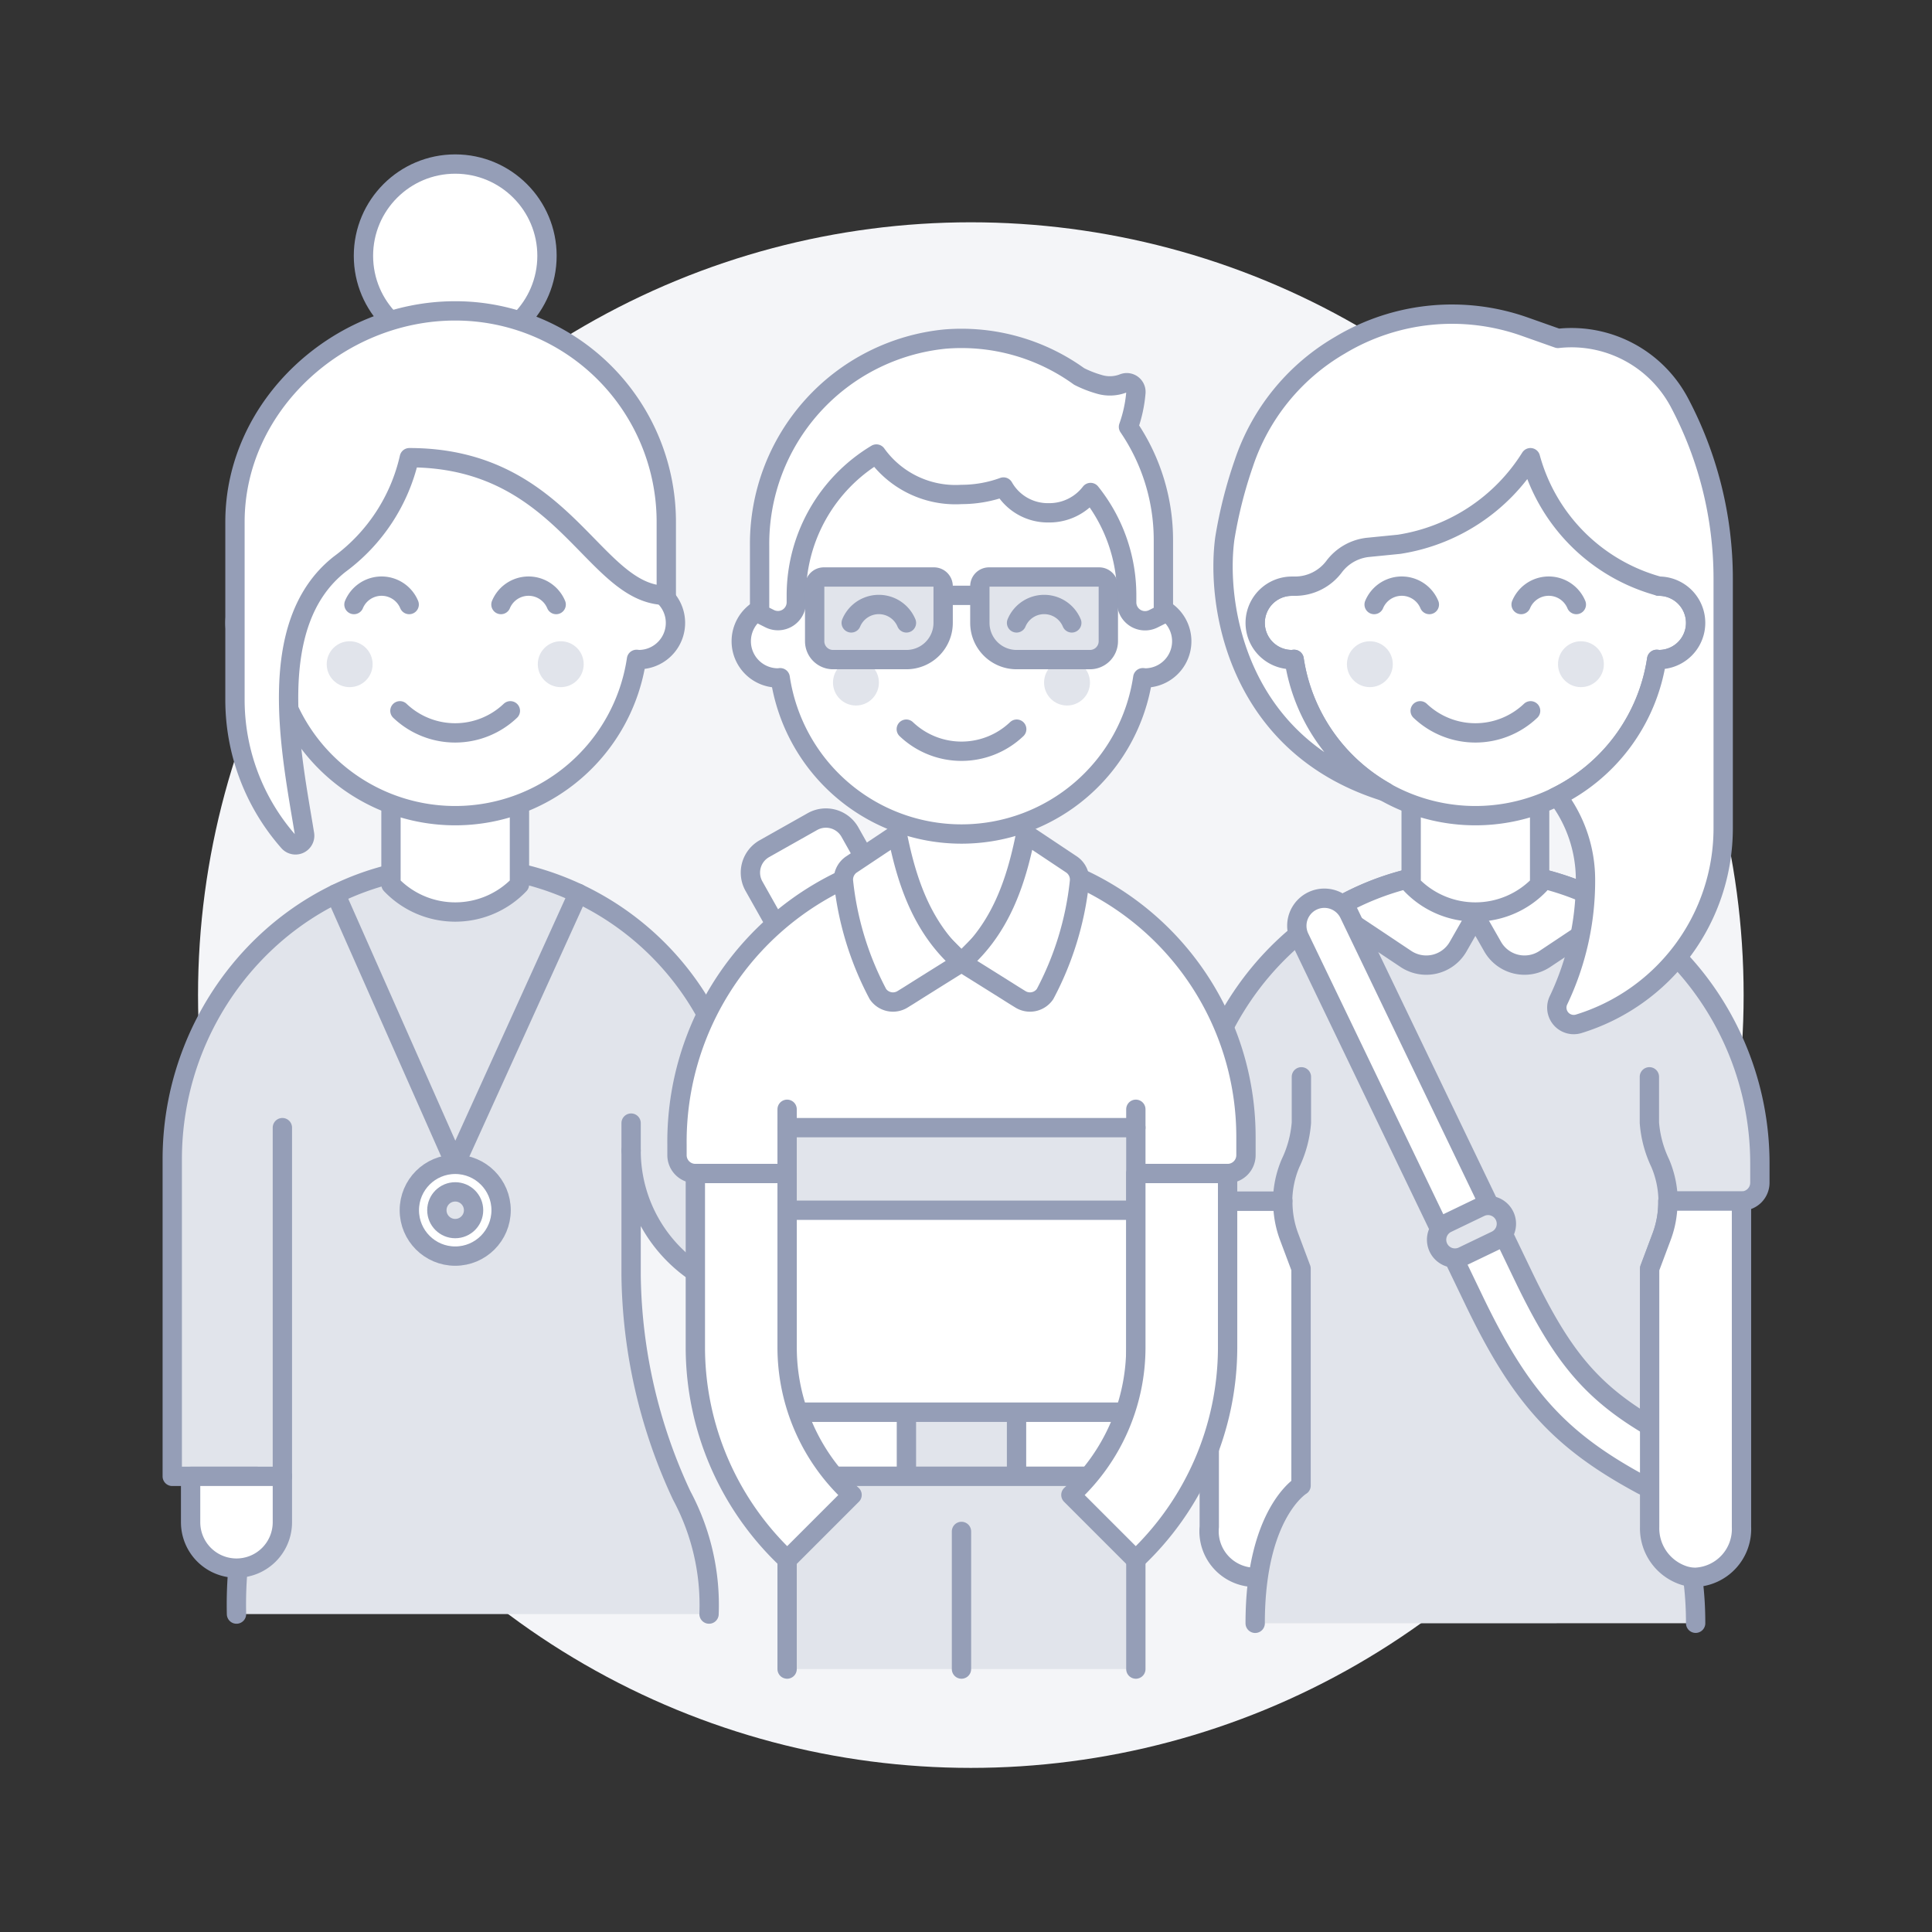 <svg xmlns="http://www.w3.org/2000/svg" viewBox="0 0 100 100">
  <rect x="0" y="0" width="100" height="100" fill="#333333" stroke="none"/>
  <defs>
    <style>
      .a {
        fill: #F4F5F8;
      }

      .b, .e, .g {
        fill: #fff;
      }

      .c {
        fill: none;
      }

      .c, .e, .f, .g, .h {
        stroke: #959EB7;
        stroke-linejoin: round;
      }

      .c, .e, .f {
        stroke-linecap: round;
      }

      .d, .f, .h {
        fill: #E1E4EB;
      }

      .i {
        fill: #ffe9bd;
      }
    </style>
  </defs>
  <title>coworker-1-1--teamwork-teams-COLLABORATION-GROUP-CREW-COOPERATE-full</title>
  <g>
    <circle class="a" cx="50.25" cy="51.506" r="40"/>
    <g>
      <g>
        <g>
          <path class="b" d="M40.162,47.886l-1.137-2.019a1.424,1.424,0,0,1,.542-1.941l2.483-1.4a1.425,1.425,0,0,1,1.941.542l1.137,2.02a1.874,1.874,0,0,1-.466,2.416,9.846,9.846,0,0,1-2.191,1.234A1.876,1.876,0,0,1,40.162,47.886Z"/>
          <path class="c" d="M40.162,47.886l-1.137-2.019a1.424,1.424,0,0,1,.542-1.941l2.483-1.4a1.425,1.425,0,0,1,1.941.542l1.137,2.02a1.874,1.874,0,0,1-.466,2.416,9.846,9.846,0,0,1-2.191,1.234A1.876,1.876,0,0,1,40.162,47.886Z"/>
        </g>
        <g>
          <g>
            <path class="d" d="M8.916,60c0-8.054,6.278-14.952,14.329-15.163A14.725,14.725,0,0,1,38.366,59.5a1.9,1.9,0,1,0,3.8.053v-4.75h5.7V59.3a7.772,7.772,0,0,1-7.095,7.844,7.6,7.6,0,0,1-8.105-7.583v6.456A27.624,27.624,0,0,0,35.282,77.4,12,12,0,0,1,36.7,83.544H12.241A21.2,21.2,0,0,1,13.3,76.416H8.916Z"/>
            <path class="c" d="M12.241,83.544A21.2,21.2,0,0,1,13.3,76.416H8.916V60c0-8.054,6.278-14.952,14.329-15.163A14.725,14.725,0,0,1,38.366,59.5a1.9,1.9,0,1,0,3.8.053v-4.75h5.7V59.3a7.772,7.772,0,0,1-7.095,7.844,7.6,7.6,0,0,1-8.105-7.583v6.456A27.624,27.624,0,0,0,35.282,77.4,12,12,0,0,1,36.7,83.544"/>
            <line class="c" x1="14.616" y1="58.366" x2="14.616" y2="76.416"/>
            <path class="b" d="M26.887,40.811v4.97a4.592,4.592,0,0,1-6.65,0v-4.97Z"/>
            <path class="c" d="M26.887,40.811v4.97a4.592,4.592,0,0,1-6.65,0v-4.97Z"/>
            <polyline class="c" points="29.93 46.237 23.562 60.266 17.37 46.276"/>
            <circle class="e" cx="23.562" cy="62.641" r="2.375"/>
            <circle class="f" cx="23.562" cy="62.641" r="0.95"/>
            <path class="e" d="M12.241,81.166a2.375,2.375,0,0,0,2.375-2.375V76.416H9.866v2.375A2.375,2.375,0,0,0,12.241,81.166Z"/>
          </g>
          <g>
            <path class="e" d="M67.341,79.029a2.386,2.386,0,1,1-4.75,0V62.166h4.75Z"/>
            <path class="d" d="M87.766,84.019c0-5.7-2.375-7.128-2.375-7.128V65.661l.625-1.667a5.066,5.066,0,0,0,.318-1.828h3.807a.95.95,0,0,0,.95-.95v-1c0-8.079-6.35-15.153-14.725-15.153S61.641,52.14,61.641,60.219v1a.95.95,0,0,0,.95.95H66.4a5.088,5.088,0,0,0,.318,1.828l.625,1.667v11.23s-2.375,1.428-2.375,7.128Z"/>
            <path class="c" d="M87.766,84.019c0-5.7-2.375-7.128-2.375-7.128V65.661l.625-1.667a5.066,5.066,0,0,0,.318-1.828h3.807a.95.95,0,0,0,.95-.95v-1c0-8.079-6.35-15.153-14.725-15.153S61.641,52.14,61.641,60.219v1a.95.95,0,0,0,.95.95H66.4a5.088,5.088,0,0,0,.318,1.828l.625,1.667v11.23s-2.375,1.428-2.375,7.128"/>
            <path class="e" d="M67.36,55.736v2.375A5.888,5.888,0,0,1,66.8,60.2a5.106,5.106,0,0,0-.411,1.97"/>
            <path class="e" d="M72.772,49.637a1.9,1.9,0,0,0,2.7-.638l.89-1.558L73.453,45.36a14.237,14.237,0,0,0-4.475,1.747Z"/>
            <path class="e" d="M79.96,49.637a1.9,1.9,0,0,1-2.7-.638l-.89-1.558,2.913-2.081a14.237,14.237,0,0,1,4.475,1.747Z"/>
            <path class="b" d="M79.691,41.266v4.515a4.592,4.592,0,0,1-6.65,0V41.266Z"/>
            <path class="c" d="M79.691,41.266v4.515a4.592,4.592,0,0,1-6.65,0V41.266Z"/>
            <path class="g" d="M86.379,75.84A.949.949,0,0,1,85,76.858c-4.337-2.331-6.33-4.61-8.718-9.578L67.264,48.534A1.425,1.425,0,1,1,69.833,47.3l9.014,18.746c2,4.155,3.517,6.042,6.835,7.938a.952.952,0,0,1,.461.644Z"/>
            <path class="h" d="M77.433,64.2l-1.713.823a.949.949,0,0,1-1.268-.444h0a.95.95,0,0,1,.445-1.268l1.712-.824a.95.95,0,0,1,1.268.445h0A.951.951,0,0,1,77.433,64.2Z"/>
            <path class="e" d="M85.372,55.736v2.375A5.888,5.888,0,0,0,85.93,60.2a5.106,5.106,0,0,1,.411,1.97"/>
            <path class="e" d="M90.139,62.166V79.029a2.5,2.5,0,0,1-2.375,2.612,1.989,1.989,0,0,1-.579-.085,2.568,2.568,0,0,1-1.8-2.527V65.662l.627-1.672a5.016,5.016,0,0,0,.314-1.824Z"/>
          </g>
          <g>
            <rect class="e" x="40.741" y="73.091" width="18.05" height="3.325"/>
            <rect class="f" x="46.916" y="73.091" width="5.7" height="3.325"/>
            <rect class="d" x="40.741" y="76.416" width="18.05" height="9.975"/>
            <polyline class="c" points="40.741 86.391 40.741 76.416 58.791 76.416 58.791 86.391"/>
            <line class="c" x1="49.766" y1="79.266" x2="49.766" y2="86.391"/>
            <path class="b" d="M49.054,44.133A15,15,0,0,0,35.041,59.257v.534a.95.95,0,0,0,.95.95h4.75v12.35h18.05V60.741h4.75a.95.95,0,0,0,.95-.95v-.95A14.726,14.726,0,0,0,49.054,44.133Z"/>
            <path class="c" d="M49.054,44.133A15,15,0,0,0,35.041,59.257v.534a.95.95,0,0,0,.95.95h4.75v12.35h18.05V60.741h4.75a.95.95,0,0,0,.95-.95v-.95A14.726,14.726,0,0,0,49.054,44.133Z"/>
            <polygon class="b" points="53.091 46.491 49.766 49.816 46.441 46.491 46.441 41.266 53.091 41.266 53.091 46.491"/>
            <polygon class="c" points="53.091 46.491 49.766 49.816 46.441 46.491 46.441 41.266 53.091 41.266 53.091 46.491"/>
            <line class="c" x1="40.741" y1="57.416" x2="40.741" y2="58.366"/>
            <line class="c" x1="58.791" y1="57.416" x2="58.791" y2="58.366"/>
            <path class="e" d="M49.766,49.816c3.333,2.081,2.275,1.431,3.037,1.9a.944.944,0,0,0,1.288-.262,15.99,15.99,0,0,0,1.779-5.8.947.947,0,0,0-.415-.914l-2.364-1.576C52.588,45.712,51.761,48.087,49.766,49.816Z"/>
            <path class="e" d="M49.766,49.816c-3.333,2.081-2.275,1.431-3.037,1.9a.944.944,0,0,1-1.288-.262,16.01,16.01,0,0,1-1.779-5.8.947.947,0,0,1,.415-.914l2.364-1.576C46.945,45.712,47.771,48.087,49.766,49.816Z"/>
            <rect class="f" x="40.741" y="58.366" width="18.05" height="4.275"/>
            <path class="e" d="M58.791,60.741v9.006a10.368,10.368,0,0,1-3.362,7.63l3.353,3.353a15.106,15.106,0,0,0,4.759-10.983V60.741Z"/>
            <path class="e" d="M40.741,60.741v9.006a10.368,10.368,0,0,0,3.362,7.63L40.75,80.73a15.106,15.106,0,0,1-4.759-10.983V60.741Z"/>
          </g>
          <line class="c" x1="32.666" y1="59.556" x2="32.666" y2="58.131"/>
        </g>
        <g>
          <circle class="b" cx="23.562" cy="13.241" r="4.75"/>
          <circle class="c" cx="23.562" cy="13.241" r="4.75"/>
          <path class="e" d="M33.062,30.341V27.966a9.5,9.5,0,1,0-19,0v2.375a1.9,1.9,0,0,0,0,3.8c.04,0,.077-.009.116-.012a9.487,9.487,0,0,0,18.767,0c.04,0,.077.012.117.012a1.9,1.9,0,1,0,0-3.8Z"/>
          <circle class="d" cx="18.099" cy="34.379" r="1.188"/>
          <circle class="d" cx="29.024" cy="34.379" r="1.188"/>
          <path class="c" d="M20.7,36.791a4.145,4.145,0,0,0,5.716,0"/>
          <path class="c" d="M28.787,31.291a1.548,1.548,0,0,0-2.858,0"/>
          <path class="c" d="M21.179,31.291a1.548,1.548,0,0,0-2.858,0"/>
          <path class="b" d="M34.487,27.016A10.925,10.925,0,0,0,23.562,16.091c-6.034,0-11.4,4.891-11.4,10.925v9.2a11.124,11.124,0,0,0,2.777,7.354.475.475,0,0,0,.825-.39c-.658-4.071-2.147-10.862,1.818-13.978a9.429,9.429,0,0,0,3.605-5.512c8.075,0,9.5,7.125,13.3,7.125Z"/>
          <path class="c" d="M34.487,27.016A10.925,10.925,0,0,0,23.562,16.091c-6.034,0-11.4,4.891-11.4,10.925v9.2a11.124,11.124,0,0,0,2.777,7.354.475.475,0,0,0,.825-.39c-.658-4.071-2.147-10.862,1.818-13.978a9.429,9.429,0,0,0,3.605-5.512c8.075,0,9.5,7.125,13.3,7.125Z"/>
        </g>
        <g>
          <path class="b" d="M85.866,30.341V27.966a9.5,9.5,0,1,0-19,0v2.375a1.9,1.9,0,0,0,0,3.8c.04,0,.077-.009.117-.012a9.487,9.487,0,0,0,18.767,0c.039,0,.076.012.116.012a1.9,1.9,0,1,0,0-3.8Z"/>
          <path class="i" d="M76.366,21.314a9.877,9.877,0,0,1,9.5,7.192v-.54a9.5,9.5,0,1,0-19,0v.54A9.877,9.877,0,0,1,76.366,21.314Z"/>
          <path class="c" d="M85.866,30.341V27.966a9.5,9.5,0,1,0-19,0v2.375a1.9,1.9,0,0,0,0,3.8c.04,0,.077-.009.117-.012a9.487,9.487,0,0,0,18.767,0c.039,0,.076.012.116.012a1.9,1.9,0,1,0,0-3.8Z"/>
          <circle class="d" cx="70.904" cy="34.379" r="1.187"/>
          <circle class="d" cx="81.829" cy="34.379" r="1.187"/>
          <path class="c" d="M73.508,36.791a4.145,4.145,0,0,0,5.716,0"/>
          <path class="c" d="M81.591,31.291a1.548,1.548,0,0,0-2.858,0"/>
          <path class="c" d="M73.983,31.291a1.548,1.548,0,0,0-2.858,0"/>
          <path class="b" d="M86.929,20.843a6.324,6.324,0,0,0-6.288-3.327l-1.729-.611a11.265,11.265,0,0,0-9.478.917l-.1.06a11.151,11.151,0,0,0-4.955,6.1,23.282,23.282,0,0,0-.982,3.884c-.471,3.5.662,10.622,8.081,13.044l.234.077a9.506,9.506,0,0,1-4.726-6.858c-.04,0-.077.012-.117.012a1.9,1.9,0,0,1,0-3.8h.161a2.528,2.528,0,0,0,2.022-1.011,2.527,2.527,0,0,1,1.772-1l1.591-.158a9.778,9.778,0,0,0,6.8-4.482,9.477,9.477,0,0,0,6.65,6.65,1.9,1.9,0,1,1,0,3.8c-.04,0-.077-.009-.116-.012a9.515,9.515,0,0,1-5.243,7.137h.134a7.123,7.123,0,0,1,1.425,4.275,14.349,14.349,0,0,1-1.4,6.24.876.876,0,0,0,1.051,1.212,10.591,10.591,0,0,0,7.476-10.122V29.952A19.474,19.474,0,0,0,86.929,20.843Z"/>
          <path class="c" d="M86.929,20.843a6.324,6.324,0,0,0-6.288-3.327l-1.729-.611a11.265,11.265,0,0,0-9.478.917l-.1.06a11.151,11.151,0,0,0-4.955,6.1,23.282,23.282,0,0,0-.982,3.884c-.471,3.5.662,10.622,8.081,13.044l.234.077a9.506,9.506,0,0,1-4.726-6.858c-.04,0-.077.012-.117.012a1.9,1.9,0,0,1,0-3.8h.161a2.528,2.528,0,0,0,2.022-1.011,2.527,2.527,0,0,1,1.772-1l1.591-.158a9.778,9.778,0,0,0,6.8-4.482,9.477,9.477,0,0,0,6.65,6.65,1.9,1.9,0,1,1,0,3.8c-.04,0-.077-.009-.116-.012a9.515,9.515,0,0,1-5.243,7.137h.134a7.123,7.123,0,0,1,1.425,4.275,14.349,14.349,0,0,1-1.4,6.24.876.876,0,0,0,1.051,1.212,10.591,10.591,0,0,0,7.476-10.122V29.952A19.474,19.474,0,0,0,86.929,20.843Z"/>
        </g>
      </g>
      <g>
        <path class="b" d="M59.267,31.291V28.916a9.5,9.5,0,0,0-19,0v2.375a1.9,1.9,0,0,0,0,3.8c.04,0,.077-.009.116-.012a9.487,9.487,0,0,0,18.767,0c.04,0,.077.012.117.012a1.9,1.9,0,0,0,0-3.8Z"/>
        <path class="c" d="M59.267,31.291V28.916a9.5,9.5,0,0,0-19,0v2.375a1.9,1.9,0,0,0,0,3.8c.04,0,.077-.009.116-.012a9.487,9.487,0,0,0,18.767,0c.04,0,.077.012.117.012a1.9,1.9,0,0,0,0-3.8Z"/>
        <circle class="d" cx="44.304" cy="35.329" r="1.188"/>
        <circle class="d" cx="55.229" cy="35.329" r="1.188"/>
        <path class="c" d="M46.909,37.741a4.145,4.145,0,0,0,5.716,0"/>
        <path class="b" d="M58.41,22.094a6.987,6.987,0,0,0,.384-1.772.475.475,0,0,0-.648-.48,1.916,1.916,0,0,1-1.254.049,5.787,5.787,0,0,1-1.036-.406,10.4,10.4,0,0,0-6.939-1.935,10.649,10.649,0,0,0-9.6,10.711v3.5l.525.263a.951.951,0,0,0,1.375-.85v-.363A8.536,8.536,0,0,1,45.362,23.5a5.034,5.034,0,0,0,4.405,2.093,6.347,6.347,0,0,0,2.174-.385,2.636,2.636,0,0,0,2.338,1.335,2.687,2.687,0,0,0,2.169-1.051,8.5,8.5,0,0,1,1.869,5.326v.363a.951.951,0,0,0,1.375.85l.525-.263v-3.8A10.4,10.4,0,0,0,58.41,22.094Z"/>
        <path class="c" d="M58.41,22.094a6.987,6.987,0,0,0,.384-1.772.475.475,0,0,0-.648-.48,1.916,1.916,0,0,1-1.254.049,5.787,5.787,0,0,1-1.036-.406,10.4,10.4,0,0,0-6.939-1.935,10.649,10.649,0,0,0-9.6,10.711v3.5l.525.263a.951.951,0,0,0,1.375-.85v-.363A8.536,8.536,0,0,1,45.362,23.5a5.034,5.034,0,0,0,4.405,2.093,6.347,6.347,0,0,0,2.174-.385,2.636,2.636,0,0,0,2.338,1.335,2.687,2.687,0,0,0,2.169-1.051,8.5,8.5,0,0,1,1.869,5.326v.363a.951.951,0,0,0,1.375.85l.525-.263v-3.8A10.4,10.4,0,0,0,58.41,22.094Z"/>
        <line class="c" x1="48.817" y1="30.816" x2="50.717" y2="30.816"/>
        <path class="d" d="M56.417,34.141h-3.8a1.9,1.9,0,0,1-1.9-1.9v-1.9a.475.475,0,0,1,.475-.475h5.7a.475.475,0,0,1,.475.475v2.85A.95.95,0,0,1,56.417,34.141Z"/>
        <path class="d" d="M46.917,34.141h-3.8a.95.95,0,0,1-.95-.95v-2.85a.475.475,0,0,1,.475-.475h5.7a.475.475,0,0,1,.475.475v1.9A1.9,1.9,0,0,1,46.917,34.141Z"/>
        <path class="c" d="M46.917,34.141h-3.8a.95.95,0,0,1-.95-.95v-2.85a.475.475,0,0,1,.475-.475h5.7a.475.475,0,0,1,.475.475v1.9A1.9,1.9,0,0,1,46.917,34.141Z"/>
        <path class="c" d="M52.617,34.141h3.8a.95.95,0,0,0,.95-.95v-2.85a.475.475,0,0,0-.475-.475h-5.7a.475.475,0,0,0-.475.475v1.9A1.9,1.9,0,0,0,52.617,34.141Z"/>
        <path class="c" d="M55.475,32.241a1.548,1.548,0,0,0-2.858,0"/>
        <path class="c" d="M46.917,32.241a1.548,1.548,0,0,0-2.858,0"/>
      </g>
    </g>
  </g>
</svg>
